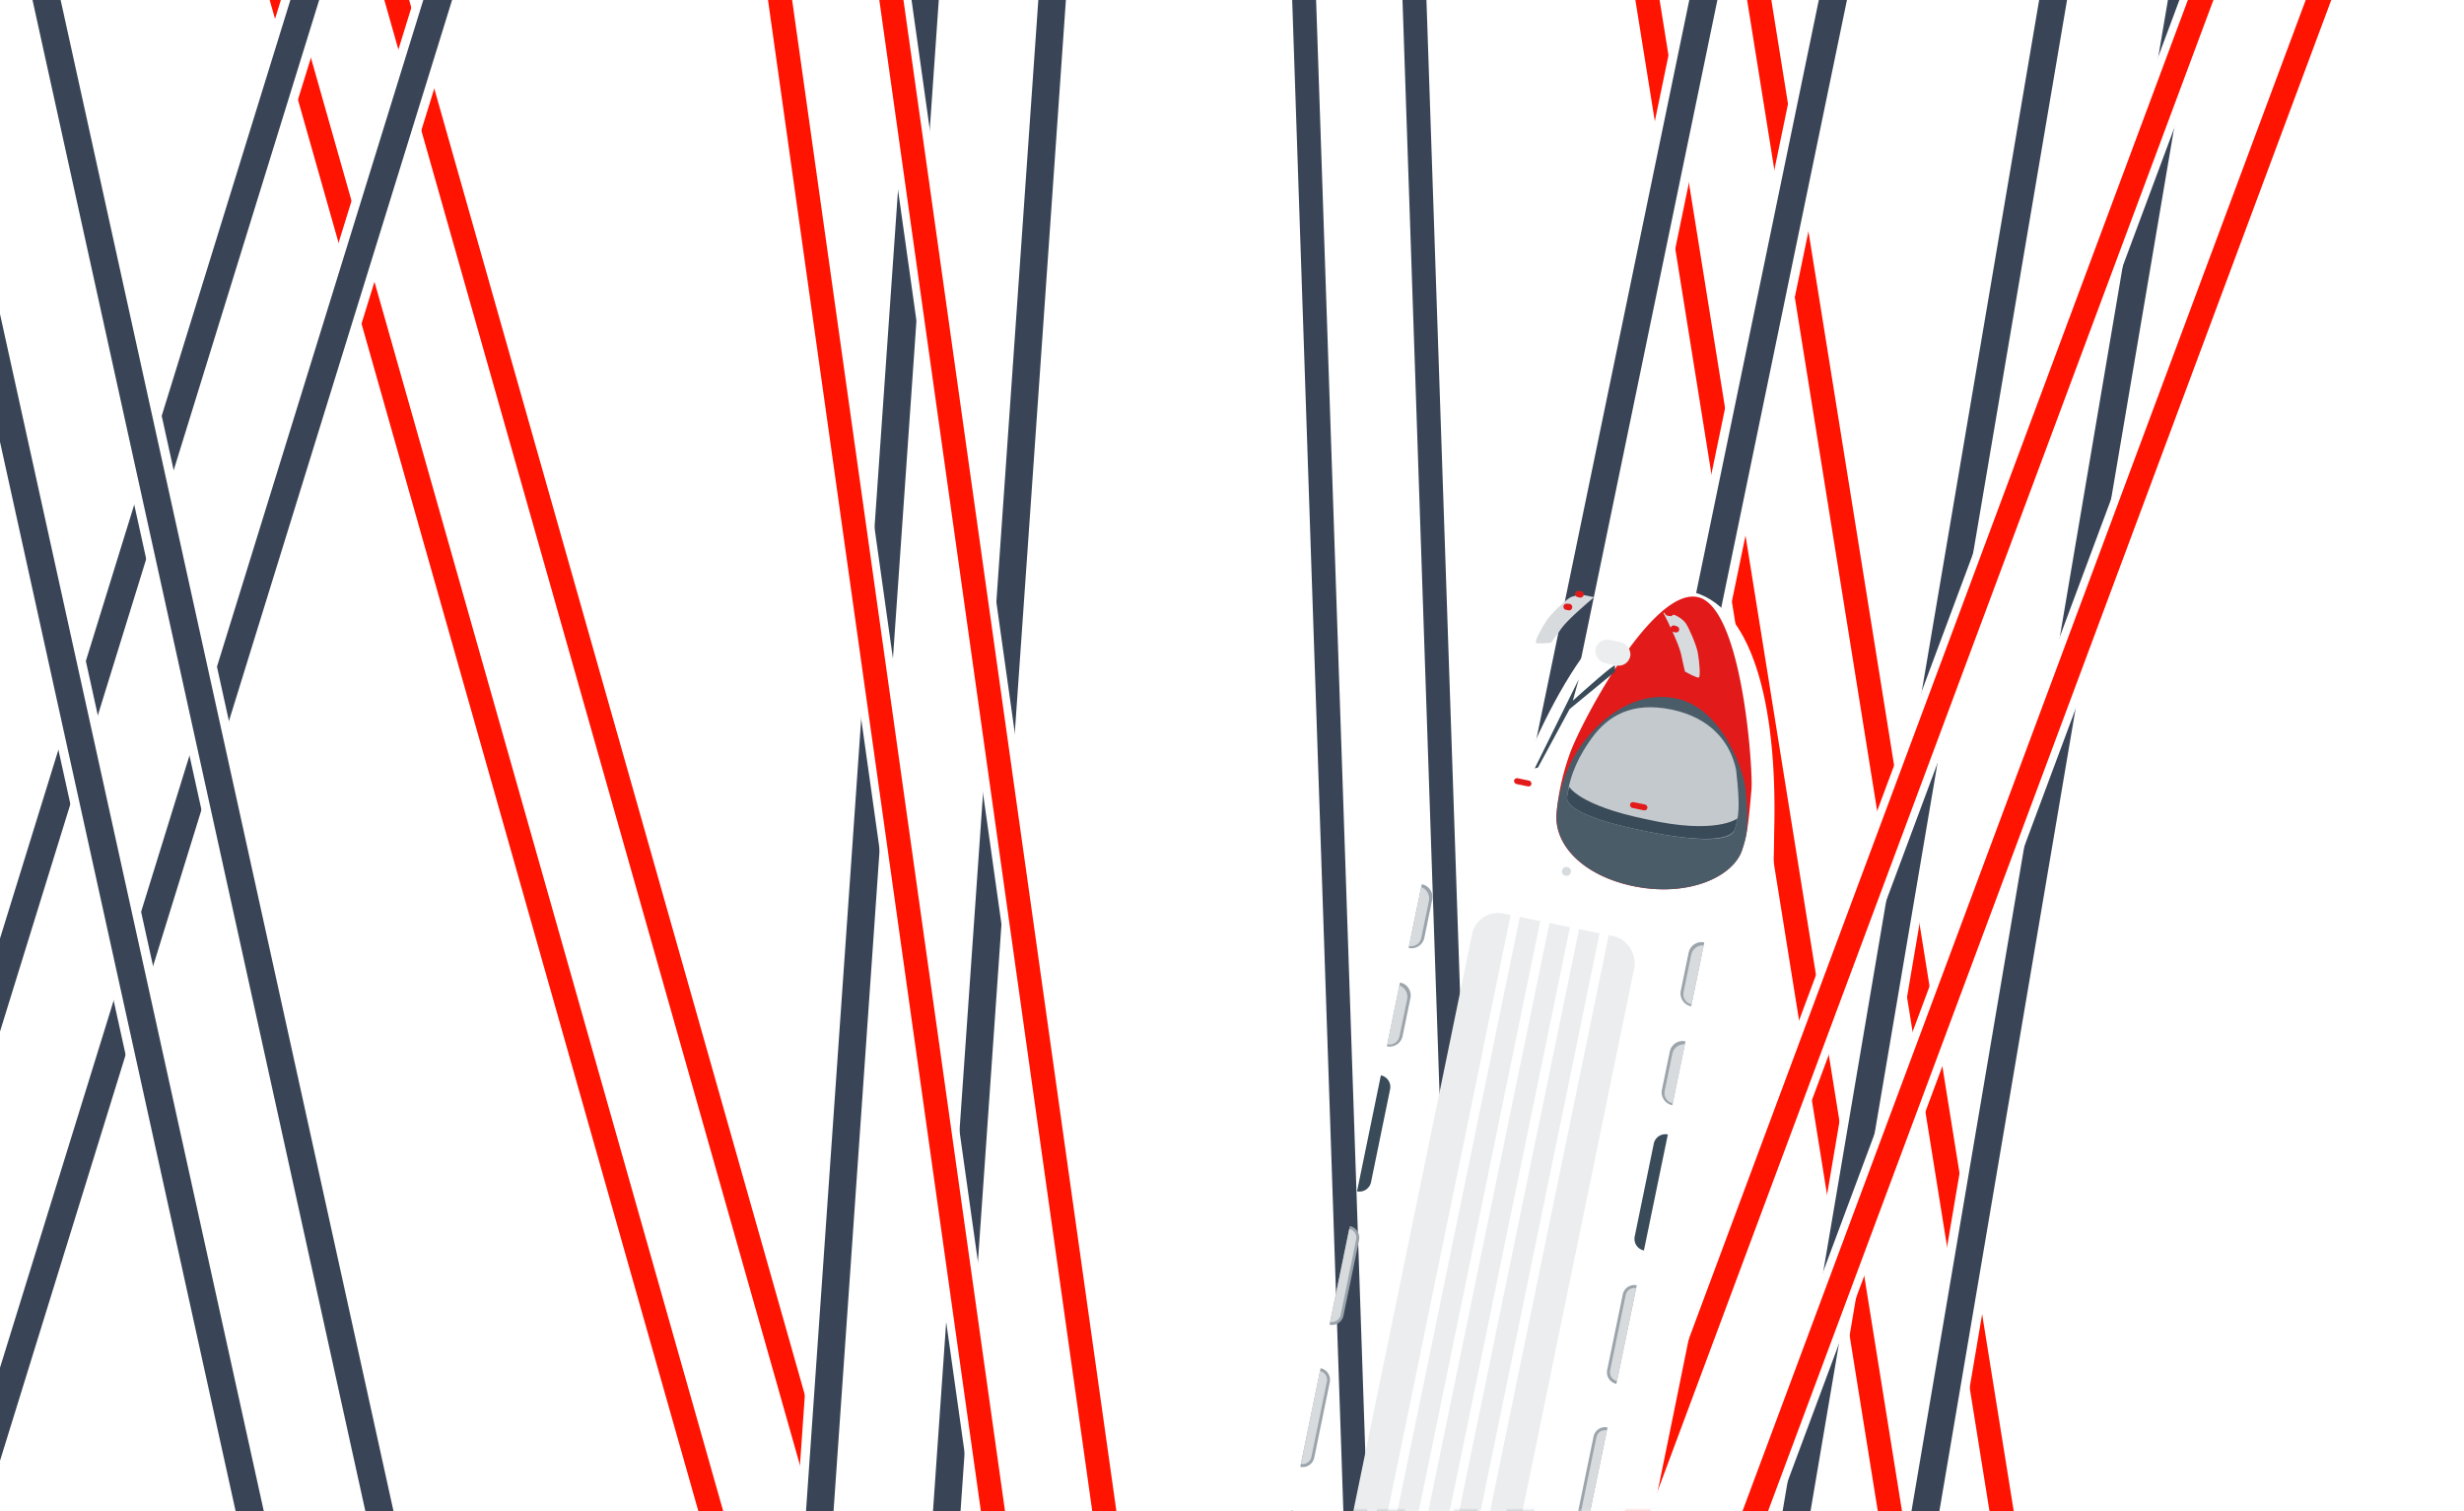 <svg xmlns="http://www.w3.org/2000/svg" fill="none" viewBox="0 0 375 230">
  <g fill-rule="evenodd" clip-path="url(#clip0_161_65770)" clip-rule="evenodd">
    <path fill="#fff" d="m229.03-260.47 83.59 521.09-6 .96-83.58-521.1 5.99-.95Zm-16.57 2.69 83.58 521.05-5.99.96-83.59-521.05 6-.96Z"/>
    <path fill="#FF1301" d="m227.83-260.28 83.59 521.09-3.6.57-83.58-521.08 3.6-.58Zm-16.57 2.7 83.58 521.04-3.59.58L207.66-257l3.6-.57Z"/>
    <path fill="#fff" d="M379.12-256.44 290.7 264.61l-6.88-1.16 88.42-521.05 6.88 1.17Zm-19.03-3.25-88.47 521.1-6.87-1.18 88.46-521.09 6.88 1.17Z"/>
    <path fill="#394556" d="m377.75-256.67-88.43 521.05-4.13-.7 88.43-521.05 4.13.7Zm-19.04-3.25-88.46 521.09-4.13-.7 88.47-521.1 4.12.7Z"/>
    <path fill="#fff" d="m119.98 282.7-155.6-548.49 5.84-1.65 155.6 548.5-5.84 1.65Zm16.14-4.6-155.6-548.49 5.84-1.66 155.6 548.5-5.84 1.66Z"/>
    <path fill="#FF1301" d="m121.15 282.38-155.6-548.5 3.5-1 155.6 548.5-3.5 1Zm16.14-4.61-155.6-548.5 3.5-.98 155.6 548.5-3.5.98Z"/>
    <path fill="#fff" d="M451-254.65 256.8 266.4l-5.7-2.12 194.22-521.05 5.69 2.12Zm-15.73-5.87L241.05 260.53l-5.68-2.12 194.21-521.05 5.69 2.12Z"/>
    <path fill="#FF1301" d="M449.87-255.07 255.66 265.98l-3.41-1.28 194.21-521.05 3.41 1.28Zm-15.74-5.87L239.91 260.1l-3.4-1.28 194.2-521.05 3.42 1.28Z"/>
    <path fill="#fff" d="M149.11-254.76-17.47 283.47l-6.66-2.07 166.58-538.22 6.66 2.06Zm-18.48-5.71L-35.9 277.75l-6.66-2.06 166.54-538.22 6.66 2.06Z"/>
    <path fill="#394556" d="M147.78-255.17-18.8 283.05l-4-1.24L143.78-256.4l4 1.24Zm-18.48-5.71L-37.24 277.34l-4-1.24L125.3-262.12l4 1.24Z"/>
    <path fill="#fff" d="M335.48-256 225.72 274.5l-6.83-1.42L328.65-257.4l6.83 1.42Zm-18.91-3.88L206.8 270.6l-6.83-1.42L309.74-261.3l6.83 1.42Z"/>
    <path fill="#394556" d="m334.11-256.28-109.75 530.5-4.1-.86L330-257.13l4.1.85Zm-18.91-3.88L205.44 270.33l-4.1-.85 109.76-530.5 4.1.86Z"/>
    <path fill="#fff" d="m117.87 278.66 37-531.24 6.96.48-37 531.25-6.96-.49Zm19.23 1.35 37.04-531.24 6.96.48-37.03 531.25-6.97-.49Z"/>
    <path fill="#394556" d="m119.27 278.76 37-531.24 4.17.29-37 531.24-4.17-.3Zm19.23 1.34 37.03-531.24 4.18.3-37.04 531.24-4.17-.3Z"/>
    <path fill="#fff" d="m210.43-232.57 16.93 499.99-6.06.2-16.93-499.99 6.06-.2Zm-16.77.59 16.93 499.95-6.06.2-16.94-499.94 6.07-.2Z"/>
    <path fill="#394556" d="m209.22-232.53 16.93 499.99-3.64.12-16.93-499.99 3.64-.12Zm-16.78.59 16.94 499.95-3.64.13-16.93-499.95 3.63-.13Z"/>
    <path fill="#fff" d="m104.02-246.38 73.87 524.35-6.01.84-73.87-524.34 6-.85Zm-16.62 2.34 73.87 524.35-6 .84-73.88-524.34 6.01-.85Z"/>
    <path fill="#FF1301" d="m102.81-246.2 73.88 524.33-3.6.51L99.2-245.7l3.6-.5Zm-16.61 2.33 73.87 524.34-3.6.51L82.6-243.36l3.6-.5Z"/>
    <path fill="#fff" d="m4.6-268.53-19.2 545.28-6.06-.21 19.2-545.29 6.06.22Z"/>
    <path fill="#FF1301" d="M3.38-268.58-15.8 276.71l-3.64-.13L-.25-268.7l3.63.12Z"/>
    <path fill="#fff" d="m44.27 274.66-116.9-530.5 6.82-1.5 116.9 530.5-6.82 1.5Zm18.83-4.13L-53.74-259.96l6.82-1.5 116.85 530.5-6.81 1.5Z"/>
    <path fill="#394556" d="m45.64 274.36-116.9-530.5 4.09-.9 116.9 530.5-4.1.9Zm18.83-4.13L-52.38-260.26l4.08-.9 116.86 530.5-4.09.9Z"/>
  </g>
  <mask id="mask0_161_65770" width="463" height="325" x="154" y="-94" maskUnits="userSpaceOnUse" style="mask-type:alpha">
    <path fill="#D9D9D9" d="M154.78-93.81h461.45v324.46H154.78z"/>
  </mask>
  <g mask="url(#mask0_161_65770)">
    <g filter="url(#filter0_ii_161_65770)">
      <path fill="#fff" d="M222.67 111.93c7.44-19.4 17.03-31.91 26.4-29.98 9.37 1.93 13.47 16.58 12.95 36.49-.1 3.73.25 10.03-2.66 25.21-13.7 71.34-42.23 205.02-42.73 207.45-.68 3.3-2.43 2.94-4 2.62l-36.95-7.62c-1.9-.4-2.7-1.83-2.27-3.91l1.43-6.95 41.43-201.16c3.01-13.33 4.9-18.22 6.32-21.95l.08-.2Z"/>
    </g>
    <g filter="url(#filter1_i_161_65770)">
      <path fill="#E21A1A" d="M248.34 86.86c-6.83-1.41-17.54 18.75-19.34 23.62a36.8 36.8 0 0 0-2.09 9c-.6 5.16 4.18 9.83 11.68 11.38 8.38 1.73 15.25-1.46 16.55-5.56.65-2.05.85-2.59 1.42-9.14.26-2.94-1.38-27.9-8.22-29.3Z"/>
    </g>
    <g filter="url(#filter2_i_161_65770)">
      <path fill="#4B5C69" d="M245.12 102.3c-6.84-1.41-12.52 3.86-15.28 8.35a20.77 20.77 0 0 0-2.9 8.83c-.6 5.17 4.18 9.84 11.68 11.38 8.38 1.73 15.24-1.45 16.54-5.56.66-2.04 1.1-3.46.48-9.33-.32-2.93-3.68-12.26-10.52-13.67Z"/>
    </g>
    <g filter="url(#filter3_i_161_65770)">
      <path fill="#C3C9CD" d="M244.38 103.98c-6.08-1.25-9.72 1-12.17 4.4-1.73 2.41-3.3 5.34-3.7 8.9-.22 1.8 4.04 3.6 11.69 5.17 8.55 1.76 13.22 1.58 13.77-.15.66-2.05.91-3.27.25-9.15-.86-4.1-3.77-7.91-9.84-9.17Z"/>
    </g>
    <g filter="url(#filter4_i_161_65770)">
      <path fill="#394A58" d="M240.56 120.68c-10.3-2.12-11.74-4.95-11.74-4.95s-.21.65-.32 1.55c-.2 1.8 4.05 3.6 11.7 5.17 8.55 1.76 13.02 1.5 13.77-.15.2-.42.47-1.75.47-1.75s-3.28 2.55-13.88.13Z"/>
    </g>
    <g filter="url(#filter5_d_161_65770)" style="mix-blend-mode:multiply">
      <rect width="25.22" height="214.05" fill="#EBEDEE" rx="4" transform="rotate(-168.35 121.5 163.9) skewX(.02)"/>
    </g>
    <path fill="#fff" d="m203.22 344.41-1.4-.28L243.8 140.3l1.39.3zm-4.52-.93-1.39-.28 41.98-203.82 1.39.29zm-4.5-.93-1.4-.28 41.97-203.82 1.4.3zm-4.52-.93-1.39-.28 41.97-203.82 1.4.29z"/>
    <g filter="url(#filter6_i_161_65770)">
      <path fill="#D7DBDE" d="M235.75 94.8c.14.21 1.59.1 2.3.01.2-.26.81-1.07 1.6-2.2.78-1.13 3.63-3.62 4.96-4.73l-1.62-.33c-.44-.1-1.64.12-2.17.47-.8.53-2.8 2.42-3.46 3.43-.67 1.01-1.79 3.08-1.61 3.35Z"/>
    </g>
    <path fill="#394A58" d="M239.37 106.63c2.07-1.87 6.25-5.56 6.4-5.35l.03.93-6.92 5.7-4.82 8.9-.49.13 6.7-13.57-.9 3.26Z"/>
    <path fill="#E21A1A" d="M239.82 90.11a.47.47 0 0 0 .27.75l.3.07a.5.5 0 1 0 .14-.98l-.31-.02a.47.47 0 0 0-.4.18Zm-1.78 1.94a.47.47 0 0 0 .28.75l.3.06a.5.5 0 1 0 .13-.97l-.31-.02a.47.47 0 0 0-.4.18Z"/>
    <path fill="#394A58" d="M250.19 190.3a1.8 1.8 0 0 1-1.4-2.13l2.9-14.12a1.8 1.8 0 0 1 2.14-1.4l-3.64 17.65Z"/>
    <path fill="#9BA4AB" d="M246 210.6a1.8 1.8 0 0 1-1.4-2.12l2.37-11.48a1.8 1.8 0 0 1 2.13-1.4l-3.1 15Z"/>
    <path fill="#D7DBDE" d="M246.1 210.16a1.35 1.35 0 0 1-1.05-1.6l2.36-11.47c.15-.73.87-1.2 1.6-1.05l-2.91 14.13Z"/>
    <path fill="#9BA4AB" d="M254.51 168.19h-.02a2 2 0 0 1-1.56-2.37l1.2-5.79a2 2 0 0 1 2.36-1.56l.02.01-2 9.71Zm2.87-15.05h-.02a2 2 0 0 1-1.56-2.37l1.2-5.8a2 2 0 0 1 2.36-1.55h.02l-2 9.72Z"/>
    <path fill="#D7DBDE" d="M254.57 167.9c-.85-.17-1.4-1-1.22-1.86l1.16-5.66c.19-.9 1-1.51 1.91-1.46l-1.85 8.99Zm2.87-15.05a1.58 1.58 0 0 1-1.22-1.86l1.16-5.66c.19-.9 1-1.52 1.91-1.46l-1.85 8.98Z"/>
    <path fill="#9BA4AB" d="M211.07 159.23h.03a2 2 0 0 0 2.36-1.55l1.2-5.8a2 2 0 0 0-1.56-2.35h-.03l-2 9.7Zm3.31-14.96h.03a2 2 0 0 0 2.36-1.55l1.2-5.8a2 2 0 0 0-1.56-2.35h-.03l-2 9.7Z"/>
    <path fill="#D7DBDE" d="M211.13 158.94c.85.18 1.69-.37 1.86-1.22l1.17-5.66c.18-.9-.32-1.79-1.18-2.1l-1.85 8.98Zm3.31-14.96c.85.18 1.69-.37 1.86-1.22l1.17-5.66c.18-.9-.32-1.79-1.18-2.1l-1.85 8.98Z"/>
    <path fill="#9BA4AB" d="M241.56 232.23a1.8 1.8 0 0 1-1.4-2.13l2.36-11.47a1.8 1.8 0 0 1 2.13-1.4l-3.1 15Z"/>
    <path fill="#D7DBDE" d="M241.65 231.79a1.35 1.35 0 0 1-1.06-1.6l2.37-11.47c.15-.73.86-1.2 1.6-1.05l-2.91 14.12Z"/>
    <path fill="#9BA4AB" d="M197.9 223.23a1.8 1.8 0 0 0 2.12-1.4l2.36-11.48a1.8 1.8 0 0 0-1.4-2.13l-3.09 15Z"/>
    <path fill="#D7DBDE" d="M197.98 222.78c.73.16 1.45-.31 1.6-1.04l2.36-11.48a1.35 1.35 0 0 0-1.05-1.6l-2.9 14.13Z"/>
    <path fill="#9BA4AB" d="M202.34 201.6a1.8 1.8 0 0 0 2.13-1.4l2.37-11.48a1.8 1.8 0 0 0-1.4-2.13l-3.1 15.01Z"/>
    <path fill="#D7DBDE" d="M202.44 201.16c.73.15 1.44-.32 1.6-1.05l2.36-11.48a1.35 1.35 0 0 0-1.06-1.6l-2.9 14.13Z"/>
    <path fill="#9BA4AB" d="M193.44 244.85a1.8 1.8 0 0 0 2.13-1.4l2.36-11.47a1.8 1.8 0 0 0-1.4-2.13l-3.1 15Z"/>
    <path fill="#394A58" d="M210.16 163.65a1.8 1.8 0 0 1 1.4 2.12l-2.9 14.13a1.8 1.8 0 0 1-2.13 1.4l3.63-17.66Z"/>
    <circle cx=".68" cy=".68" r=".68" fill="#D7DBDE" transform="rotate(-168.35 126.27 54.52) skewX(.02)"/>
    <rect width="5.4" height="3.6" fill="#EBEDEE" rx="1.8" transform="rotate(-168.35 129.06 38.18) skewX(.02)"/>
    <g filter="url(#filter7_i_161_65770)">
      <path fill="#D7DBDE" d="M256.56 99.1c-.21.13-1.5-.55-2.12-.9-.08-.33-.32-1.31-.6-2.66-.27-1.34-1.9-4.76-2.7-6.3l1.63.33c.44.1 1.46.76 1.8 1.3.53.79 1.62 3.32 1.83 4.51.22 1.2.43 3.54.16 3.71Z"/>
    </g>
    <path fill="#E21A1A" d="M254.67 93.18c.1.33-.2.65-.55.58l-.3-.06a.5.5 0 1 1 .26-.95l.3.1c.14.06.25.18.3.33Zm.87 2.48c.1.33-.2.65-.55.58l-.3-.06a.5.5 0 1 1 .26-.95l.3.1c.14.06.25.18.3.33Z"/>
    <rect width="2.7" height=".9" fill="#E21A1A" rx=".45" transform="rotate(-168.35 131.61 48.92) skewX(.02)"/>
    <rect width="2.7" height=".9" fill="#E21A1A" rx=".45" transform="rotate(-168.35 122.6 48) skewX(.02)"/>
  </g>
  <defs>
    <filter id="filter0_ii_161_65770" width="102.77" height="276.17" x="170.3" y="81.75" color-interpolation-filters="sRGB" filterUnits="userSpaceOnUse">
      <feFlood flood-opacity="0" result="BackgroundImageFix"/>
      <feBlend in="SourceGraphic" in2="BackgroundImageFix" result="shape"/>
      <feColorMatrix in="SourceAlpha" result="hardAlpha" values="0 0 0 0 0 0 0 0 0 0 0 0 0 0 0 0 0 0 127 0"/>
      <feOffset dx="11" dy="4"/>
      <feGaussianBlur stdDeviation="7"/>
      <feComposite in2="hardAlpha" k2="-1" k3="1" operator="arithmetic"/>
      <feColorMatrix values="0 0 0 0 0.751 0 0 0 0 0.761 0 0 0 0 0.799 0 0 0 1 0"/>
      <feBlend in2="shape" result="effect1_innerShadow_161_65770"/>
      <feColorMatrix in="SourceAlpha" result="hardAlpha" values="0 0 0 0 0 0 0 0 0 0 0 0 0 0 0 0 0 0 127 0"/>
      <feOffset dx="-3" dy="4"/>
      <feGaussianBlur stdDeviation="3.5"/>
      <feComposite in2="hardAlpha" k2="-1" k3="1" operator="arithmetic"/>
      <feColorMatrix values="0 0 0 0 0.796 0 0 0 0 0.804 0 0 0 0 0.835 0 0 0 1 0"/>
      <feBlend in2="effect1_innerShadow_161_65770" result="effect2_innerShadow_161_65770"/>
    </filter>
    <filter id="filter1_i_161_65770" width="39.73" height="48.55" x="226.86" y="86.79" color-interpolation-filters="sRGB" filterUnits="userSpaceOnUse">
      <feFlood flood-opacity="0" result="BackgroundImageFix"/>
      <feBlend in="SourceGraphic" in2="BackgroundImageFix" result="shape"/>
      <feColorMatrix in="SourceAlpha" result="hardAlpha" values="0 0 0 0 0 0 0 0 0 0 0 0 0 0 0 0 0 0 127 0"/>
      <feOffset dx="10" dy="4"/>
      <feGaussianBlur stdDeviation="7"/>
      <feComposite in2="hardAlpha" k2="-1" k3="1" operator="arithmetic"/>
      <feColorMatrix values="0 0 0 0 0 0 0 0 0 0 0 0 0 0 0 0 0 0 0.25 0"/>
      <feBlend in2="shape" result="effect1_innerShadow_161_65770"/>
    </filter>
    <filter id="filter2_i_161_65770" width="39.05" height="33.28" x="226.88" y="102.06" color-interpolation-filters="sRGB" filterUnits="userSpaceOnUse">
      <feFlood flood-opacity="0" result="BackgroundImageFix"/>
      <feBlend in="SourceGraphic" in2="BackgroundImageFix" result="shape"/>
      <feColorMatrix in="SourceAlpha" result="hardAlpha" values="0 0 0 0 0 0 0 0 0 0 0 0 0 0 0 0 0 0 127 0"/>
      <feOffset dx="10" dy="4"/>
      <feGaussianBlur stdDeviation="7"/>
      <feComposite in2="hardAlpha" k2="-1" k3="1" operator="arithmetic"/>
      <feColorMatrix values="0 0 0 0 0 0 0 0 0 0 0 0 0 0 0 0 0 0 0.25 0"/>
      <feBlend in2="shape" result="effect1_innerShadow_161_65770"/>
    </filter>
    <filter id="filter3_i_161_65770" width="36.11" height="24.05" x="228.5" y="103.63" color-interpolation-filters="sRGB" filterUnits="userSpaceOnUse">
      <feFlood flood-opacity="0" result="BackgroundImageFix"/>
      <feBlend in="SourceGraphic" in2="BackgroundImageFix" result="shape"/>
      <feColorMatrix in="SourceAlpha" result="hardAlpha" values="0 0 0 0 0 0 0 0 0 0 0 0 0 0 0 0 0 0 127 0"/>
      <feOffset dx="10" dy="4"/>
      <feGaussianBlur stdDeviation="7"/>
      <feComposite in2="hardAlpha" k2="-1" k3="1" operator="arithmetic"/>
      <feColorMatrix values="0 0 0 0 0.244 0 0 0 0 0.376 0 0 0 0 0.432 0 0 0 0.65 0"/>
      <feBlend in2="shape" result="effect1_innerShadow_161_65770"/>
    </filter>
    <filter id="filter4_i_161_65770" width="35.94" height="11.93" x="228.5" y="115.73" color-interpolation-filters="sRGB" filterUnits="userSpaceOnUse">
      <feFlood flood-opacity="0" result="BackgroundImageFix"/>
      <feBlend in="SourceGraphic" in2="BackgroundImageFix" result="shape"/>
      <feColorMatrix in="SourceAlpha" result="hardAlpha" values="0 0 0 0 0 0 0 0 0 0 0 0 0 0 0 0 0 0 127 0"/>
      <feOffset dx="10" dy="4"/>
      <feGaussianBlur stdDeviation="7"/>
      <feComposite in2="hardAlpha" k2="-1" k3="1" operator="arithmetic"/>
      <feColorMatrix values="0 0 0 0 0 0 0 0 0 0 0 0 0 0 0 0 0 0 0.25 0"/>
      <feBlend in2="shape" result="effect1_innerShadow_161_65770"/>
    </filter>
    <filter id="filter5_d_161_65770" width="76.43" height="223.29" x="177.43" y="133.94" color-interpolation-filters="sRGB" filterUnits="userSpaceOnUse">
      <feFlood flood-opacity="0" result="BackgroundImageFix"/>
      <feColorMatrix in="SourceAlpha" result="hardAlpha" values="0 0 0 0 0 0 0 0 0 0 0 0 0 0 0 0 0 0 127 0"/>
      <feOffset dx="-1" dy="4"/>
      <feGaussianBlur stdDeviation="2.5"/>
      <feComposite in2="hardAlpha" operator="out"/>
      <feColorMatrix values="0 0 0 0 0.804 0 0 0 0 0.812 0 0 0 0 0.839 0 0 0 1 0"/>
      <feBlend in2="BackgroundImageFix" result="effect1_dropShadow_161_65770"/>
      <feBlend in="SourceGraphic" in2="effect1_dropShadow_161_65770" result="shape"/>
    </filter>
    <filter id="filter6_i_161_65770" width="8.89" height="7.39" x="235.73" y="87.53" color-interpolation-filters="sRGB" filterUnits="userSpaceOnUse">
      <feFlood flood-opacity="0" result="BackgroundImageFix"/>
      <feBlend in="SourceGraphic" in2="BackgroundImageFix" result="shape"/>
      <feColorMatrix in="SourceAlpha" result="hardAlpha" values="0 0 0 0 0 0 0 0 0 0 0 0 0 0 0 0 0 0 127 0"/>
      <feOffset dx="-2" dy="3"/>
      <feComposite in2="hardAlpha" k2="-1" k3="1" operator="arithmetic"/>
      <feColorMatrix values="0 0 0 0 0.788 0 0 0 0 0.808 0 0 0 0 0.835 0 0 0 1 0"/>
      <feBlend in2="shape" result="effect1_innerShadow_161_65770"/>
    </filter>
    <filter id="filter7_i_161_65770" width="5.54" height="9.88" x="251.15" y="89.23" color-interpolation-filters="sRGB" filterUnits="userSpaceOnUse">
      <feFlood flood-opacity="0" result="BackgroundImageFix"/>
      <feBlend in="SourceGraphic" in2="BackgroundImageFix" result="shape"/>
      <feColorMatrix in="SourceAlpha" result="hardAlpha" values="0 0 0 0 0 0 0 0 0 0 0 0 0 0 0 0 0 0 127 0"/>
      <feOffset dx="2" dy="4"/>
      <feComposite in2="hardAlpha" k2="-1" k3="1" operator="arithmetic"/>
      <feColorMatrix values="0 0 0 0 0.788 0 0 0 0 0.808 0 0 0 0 0.835 0 0 0 1 0"/>
      <feBlend in2="shape" result="effect1_innerShadow_161_65770"/>
    </filter>
    <clipPath id="clip0_161_65770">
      <path fill="#fff" d="M-80-231h564.65v461H-80z"/>
    </clipPath>
  </defs>
</svg>
